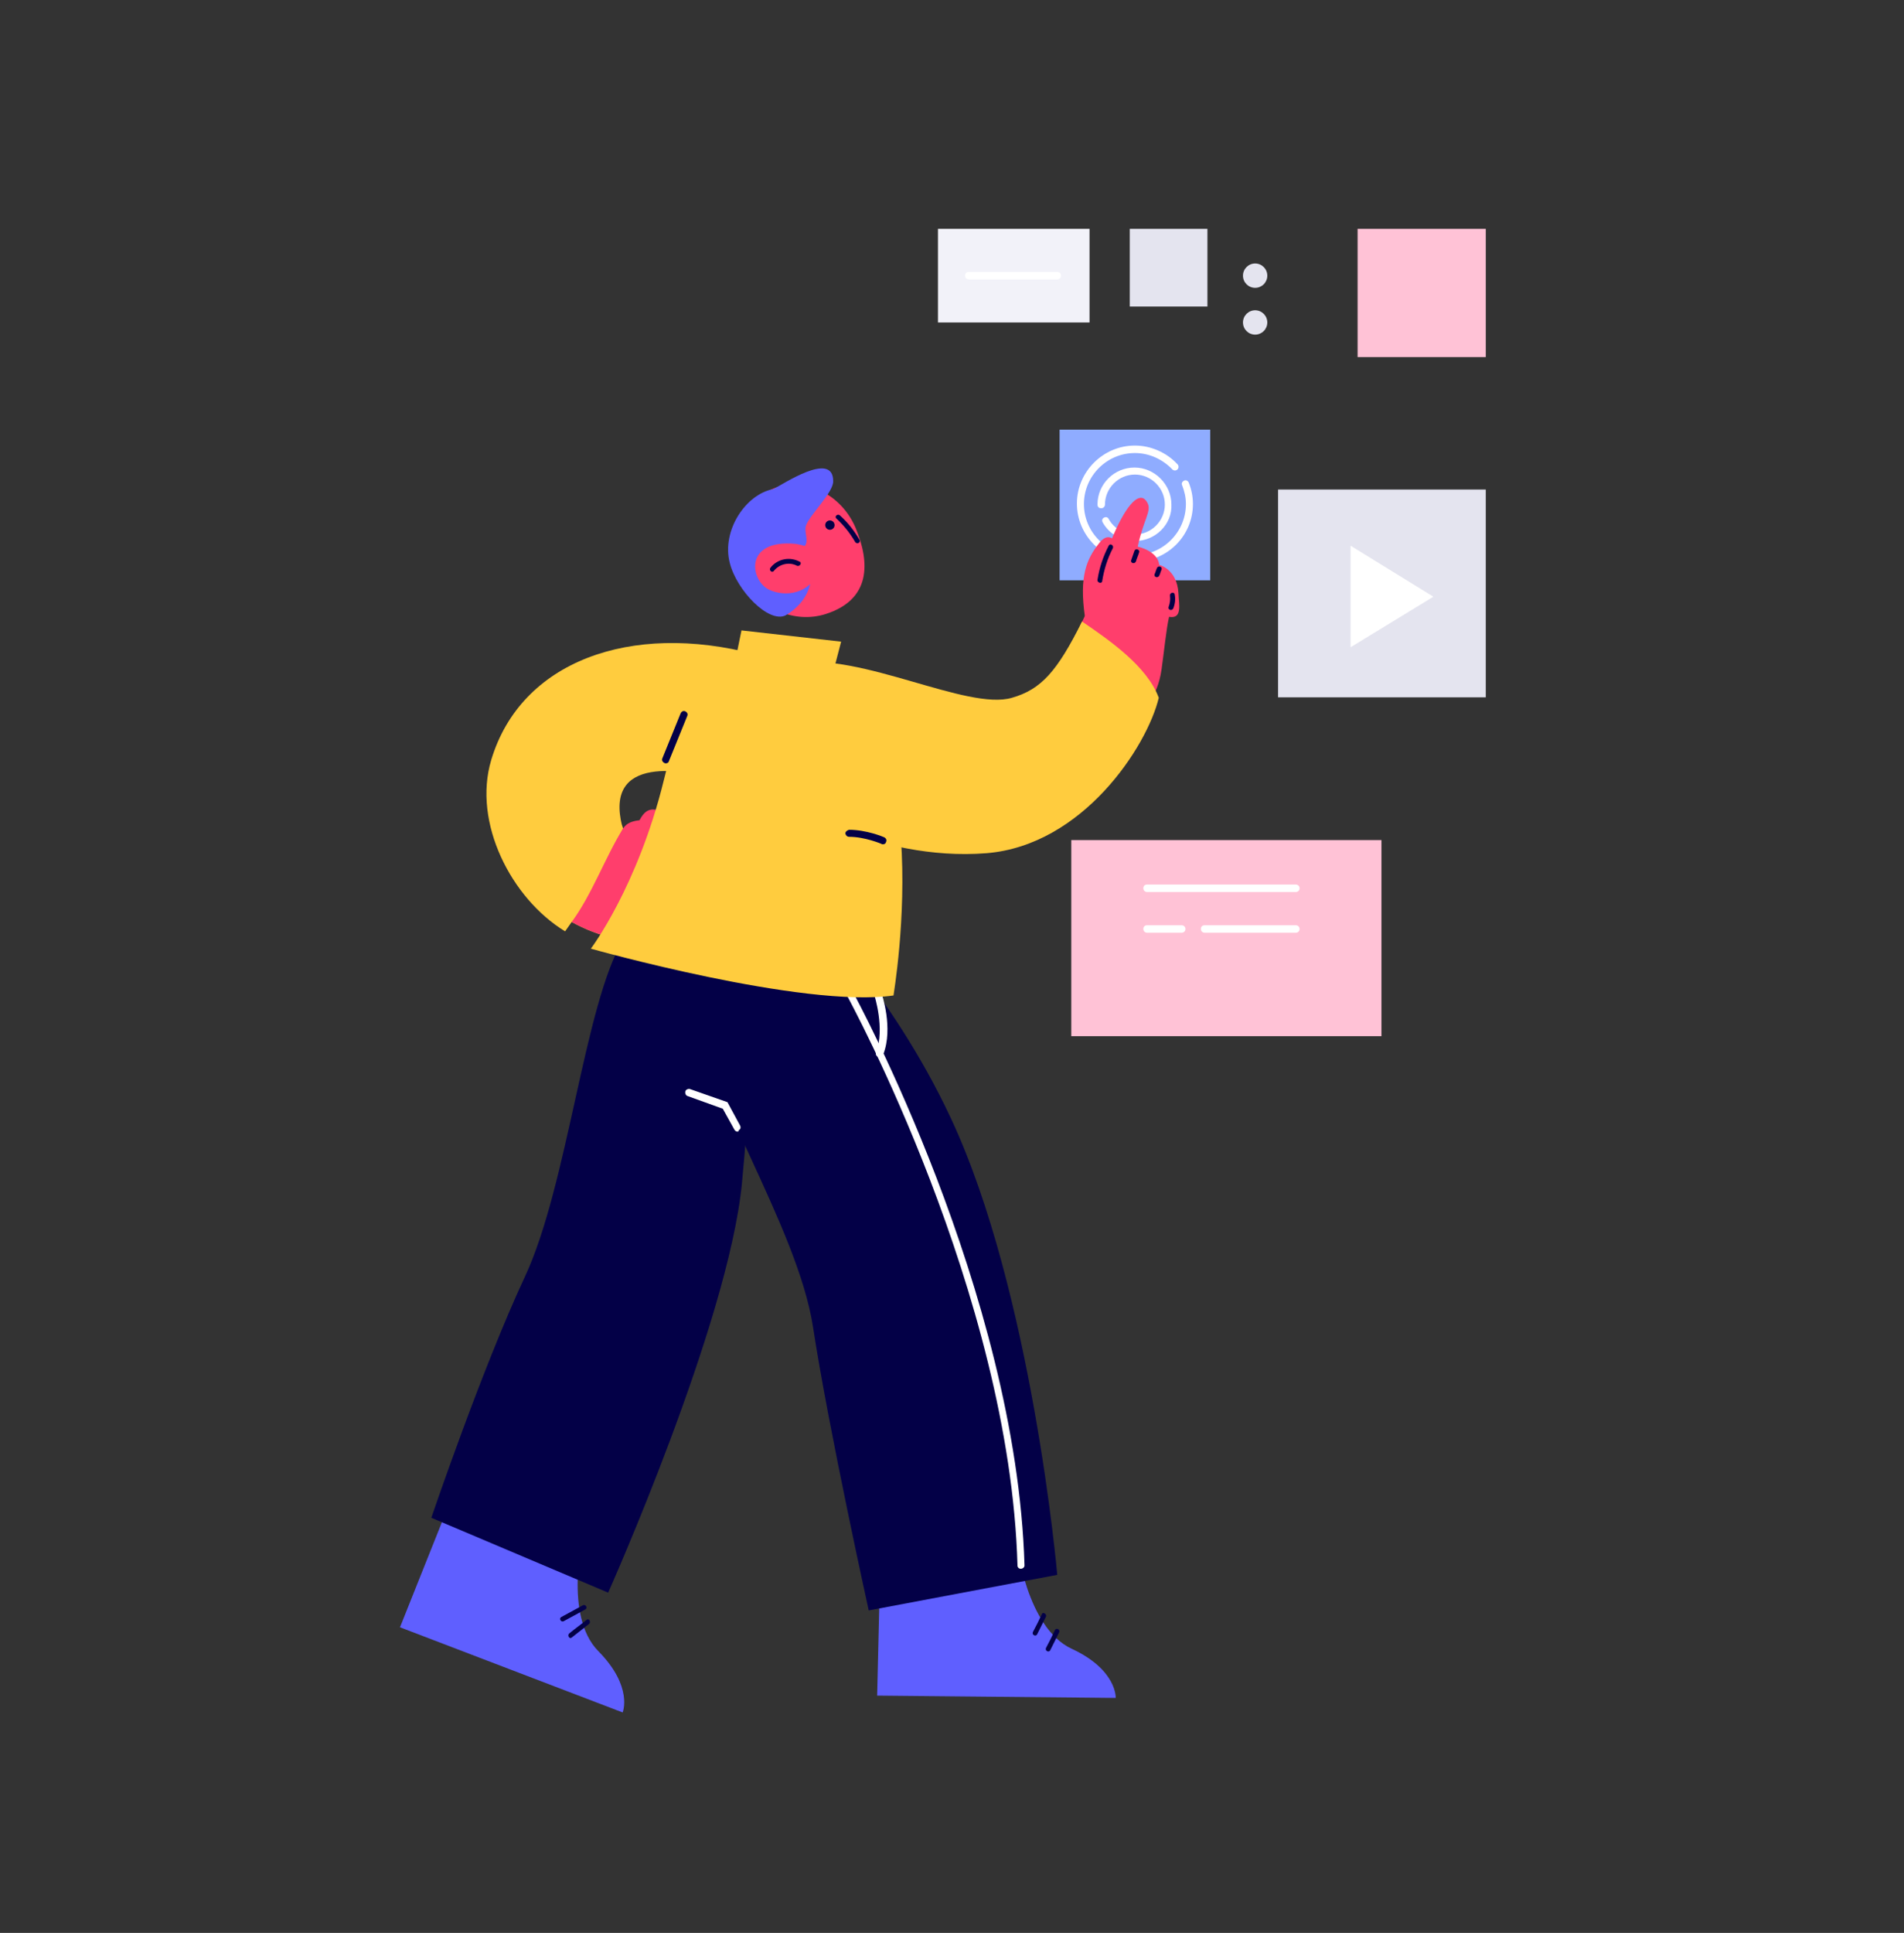 <?xml version="1.0" encoding="utf-8"?>
<!-- Generator: Adobe Illustrator 21.0.2, SVG Export Plug-In . SVG Version: 6.00 Build 0)  -->
<svg version="1.1" id="Слой_1" xmlns="http://www.w3.org/2000/svg" xmlns:xlink="http://www.w3.org/1999/xlink" x="0px" y="0px"
	 viewBox="0 0 407 413" style="enable-background:new 0 0 407 413;" xml:space="preserve">
<rect x="0" y="0" width="407" height="413" fill="#333333" stroke="none"/>
<style type="text/css">
	.st0{fill:#5F5FFF;}
	.st1{fill:#030047;}
	.st2{fill:#FFFFFF;}
	.st3{fill:#8FACFF;}
	.st4{fill:#FF3E6C;}
	.st5{fill:#FFCC3E;}
	.st6{fill:#FFC2D6;}
	.st7{fill:#E4E4EF;}
	.st8{fill:#F2F2F9;}
</style>
<g id="_x32_">
	<g id="Bottom_37_">
		<g>
			<path class="st0" d="M188.2,332.9l-0.7,29.4l51,0.5c0,0,0.3-6-9.4-10.5c-9.7-4.5-11.7-22.3-11.7-22.3L188.2,332.9z"/>
		</g>
		<g>
			<path class="st0" d="M96.4,320.4l-10.9,27.3l47.6,18.2c0,0,2.3-5.5-5.2-13.1c-7.5-7.6-3.2-25-3.2-25L96.4,320.4z"/>
		</g>
		<g>
			<path class="st1" d="M133.2,200.8c-8.3,13.8-11.8,52.3-21,72s-20,51.5-20,51.5l37.8,16c0,0,25.7-57.5,28.6-87.5
				c2.9-30,2.2-56,2.2-56L133.2,200.8z"/>
		</g>
		<g>
			<path class="st1" d="M149.2,215.8c0.8,16,21.3,46.2,24.6,67.8c3.3,21.6,11.9,60.5,11.9,60.5l40.3-7.6c0,0-5.3-60.4-22.8-97.7
				c-12.8-27.3-31.2-45.4-31.2-45.4L149.2,215.8z"/>
		</g>
		<g>
			<path class="st2" d="M157.7,241.8c-0.3,0-0.5-0.1-0.7-0.4l-2.5-4.5l-7.5-2.7c-0.4-0.1-0.6-0.6-0.5-1s0.6-0.6,1-0.5l8,2.8l2.7,5
				c0.2,0.4,0.1,0.8-0.3,1C157.9,241.7,157.8,241.8,157.7,241.8z"/>
		</g>
		<g>
			<path class="st1" d="M124.6,343c-1.5,0.8-3.1,1.7-4.6,2.5c-0.6,0.3-0.1,1.2,0.5,0.9c1.5-0.8,3.1-1.7,4.6-2.5
				C125.7,343.6,125.2,342.7,124.6,343z"/>
		</g>
		<g>
			<path class="st1" d="M125.4,346.1c-1.2,1-2.5,1.9-3.7,2.9c-0.5,0.4,0,1.3,0.5,0.9l3.7-2.9C126.4,346.6,125.9,345.7,125.4,346.1z"
				/>
		</g>
		<g>
			<path class="st1" d="M222.7,344.9c-0.6,1.3-1.2,2.5-1.9,3.8c-0.3,0.6,0.6,1.1,0.9,0.5l1.9-3.8
				C223.8,344.9,222.9,344.3,222.7,344.9z"/>
		</g>
		<g>
			<path class="st1" d="M225.5,348.3c-0.6,1.3-1.2,2.5-1.9,3.8c-0.3,0.6,0.6,1.1,0.9,0.5l1.9-3.8
				C226.7,348.2,225.8,347.7,225.5,348.3z"/>
		</g>
		<g>
			<path class="st2" d="M218.2,335.2c-0.4,0-0.7-0.3-0.7-0.7c-1.6-58-36.1-121.1-36.4-121.7c-0.2-0.4-0.1-0.8,0.3-1
				c0.4-0.2,0.8-0.1,1,0.3c0.3,0.6,34.9,64,36.6,122.4C219,334.9,218.6,335.2,218.2,335.2C218.2,335.2,218.2,335.2,218.2,335.2z"/>
		</g>
		<g>
			<path class="st2" d="M188,225.8c-0.1,0-0.2,0-0.3,0c-0.4-0.1-0.6-0.6-0.4-1c1.9-5.1-0.4-12.1-0.4-12.2c-0.1-0.4,0.1-0.8,0.5-1
				c0.4-0.1,0.8,0.1,1,0.5c0.1,0.3,2.6,7.6,0.4,13.2C188.6,225.6,188.3,225.8,188,225.8z"/>
		</g>
	</g>
	<g id="Top_36_">
		<g id="Button_4_">
			<g>
				<rect x="226.5" y="91.8" class="st3" width="32.2" height="32.2"/>
			</g>
			<g>
				<path class="st2" d="M242.6,115.6c-2.9,0-5.5-1.5-6.9-4c-0.2-0.4-0.1-0.8,0.3-1c0.4-0.2,0.8-0.1,1,0.3c1.1,2,3.3,3.3,5.6,3.3
					c3.5,0,6.4-2.9,6.4-6.4c0-3.5-2.9-6.4-6.4-6.4s-6.4,2.9-6.4,6.4c0,0.4-0.3,0.8-0.8,0.8s-0.8-0.3-0.8-0.8c0-4.4,3.6-7.9,7.9-7.9
					s7.9,3.6,7.9,7.9C250.6,112,247,115.6,242.6,115.6z"/>
			</g>
			<g>
				<path class="st2" d="M242.6,120c-6.8,0-12.4-5.6-12.4-12.4c0-6.8,5.6-12.4,12.4-12.4c3.4,0,6.8,1.5,9.1,4c0.3,0.3,0.3,0.8,0,1.1
					c-0.3,0.3-0.8,0.3-1.1,0c-2.1-2.2-5-3.5-8-3.5c-6,0-10.9,4.9-10.9,10.9c0,6,4.9,10.9,10.9,10.9c6,0,10.9-4.9,10.9-10.9
					c0-1.4-0.3-2.7-0.8-4c-0.2-0.4,0-0.8,0.4-1c0.4-0.2,0.8,0,1,0.4c0.6,1.5,0.9,3,0.9,4.6C255,114.5,249.5,120,242.6,120z"/>
			</g>
		</g>
		<g id="Hand_2_55_">
			<g>
				<path class="st4" d="M134.9,179.6c2.2-5.8,3-7.9,7.4-5.9c4.4,2-4.7,12.3-4.7,12.3L134.9,179.6z"/>
			</g>
			<g>
				<path class="st5" d="M105,162.4c-4,13.4,4.3,29.6,15.8,36.6l1.4-2c2.9,1.6,6,2.8,9.2,3.5c3.4-5.8,7.3-11.2,10.9-16.9
					c-4.6-1.8-8.7-3.2-9.6-8.4c-2.6-14,14-11,25-7.7c2.7-10.8,3.7-27.7,3.7-27.7C134.8,132.8,111.3,141.3,105,162.4z"/>
			</g>
			<g>
				<path class="st4" d="M133.2,177c-3.8,6.1-6.7,14.2-11,20c2.9,1.6,6,2.8,9.2,3.5c3.4-5.8,7.3-11.2,10.9-16.9
					C139.4,182.4,135.1,178.9,133.2,177z"/>
			</g>
			<g>
				<path class="st4" d="M138.1,175.2c-3.5,0-5,1-5.5,3.4s2.3,4.8,2.3,4.8L138.1,175.2z"/>
			</g>
		</g>
		<g id="Head_57_">
			<g>
				<path class="st4" d="M182.9,112.8c3.1,7.4,3.3,15.3-6.4,18.4c-6.6,2.1-14.5-1-17.6-8.4c-3.1-7.4-0.2-15.6,6.4-18.4
					C171.9,101.7,179.8,105.5,182.9,112.8z"/>
			</g>
			<g>
				<circle class="st1" cx="177.4" cy="112.2" r="1"/>
			</g>
			<g>
				<path class="st0" d="M178.1,102.8c0-6.6-10.9,0.8-12.8,1.7l0,0c-5.9,1.1-11.1,8.9-9.3,15.8c1.5,5.9,8.3,12.9,11.9,11.2
					c5.9-3.5,6.8-9.3,4.1-14.8c1-1.2-0.2-3,0.3-4.4C173,110.1,178.2,105.2,178.1,102.8z"/>
			</g>
			<g>
				<path class="st4" d="M170,116.2c-11-1-9.7,7.8-5.6,9.8c3.4,1.6,8.6,1,10.7-4C177.1,117,170,116.2,170,116.2z"/>
			</g>
			<g>
				<path class="st1" d="M170.9,120c-2.1-1.1-4.7-0.6-6.2,1.3c-0.4,0.5,0.3,1.2,0.7,0.7c1.2-1.5,3.3-2,5-1.1
					C171,121.1,171.5,120.2,170.9,120z"/>
			</g>
			<g>
				<path class="st1" d="M183.7,115.3c-1.1-1.9-2.5-3.7-4.2-5.2c-0.5-0.4-1.2,0.3-0.7,0.7c1.6,1.5,2.9,3.1,4,5
					C183.2,116.4,184.1,115.9,183.7,115.3z"/>
			</g>
		</g>
		<g id="Body_45_">
			<g>
				<path class="st5" d="M169.4,139.9c-15.6-3.4-21.9,4-27.5,26.8c-5.6,22.8-15.6,36-15.6,36s45.4,12.8,64.7,10
					C190.9,212.8,202.5,147.1,169.4,139.9z"/>
			</g>
			<g>
				<polygon class="st5" points="156.9,142.5 158.5,134.7 179.8,137.1 177.3,146.7 				"/>
			</g>
			<g>
				<path class="st1" d="M142.3,163.1c-0.1,0-0.2,0-0.3-0.1c-0.4-0.2-0.6-0.6-0.4-1l3.9-9.6c0.2-0.4,0.6-0.6,1-0.4
					c0.4,0.2,0.6,0.6,0.4,1l-3.9,9.6C142.9,163,142.6,163.1,142.3,163.1z"/>
			</g>
		</g>
		<g id="Hand_38_">
			<g>
				<path class="st4" d="M230.9,133.6c2.9-5.1,4.3-13.3,7.7-20.6c2.9-6.2,5.4-8.1,6.7-5.5c0.9,1.7-0.9,3.6-2.1,9.3
					c0,0,4.3,0.9,4.6,3.9c0,0,3.8,0.9,4.1,6c0.1,2.5,0.9,5.6-2,5.1c-0.6,2.6-1.1,7.7-1.6,11.2c-0.9,6.3-3.9,8.2-3.9,8.2L230.9,133.6
					z"/>
			</g>
			<g>
				<path class="st5" d="M231.3,132.8c-5.3,10.6-8.7,14.5-15,16.3c-9.5,2.8-32.2-9.7-46.4-7.4l-3.4,29.1c0,0,20.6,13.4,44.4,11.5
					c20.6-1.7,34.3-22.8,36.8-33.2C245.2,142.3,237,136.7,231.3,132.8z"/>
			</g>
			<g>
				<path class="st1" d="M188.7,180.4c-0.1,0-0.2,0-0.3-0.1c0,0-3.5-1.5-6.9-1.5c0,0,0,0,0,0c-0.4,0-0.7-0.3-0.8-0.7
					c0-0.4,0.4-0.7,0.8-0.8c3.7,0,7.3,1.5,7.5,1.6c0.4,0.2,0.6,0.6,0.4,1C189.3,180.3,189,180.4,188.7,180.4z"/>
			</g>
			<g>
				<path class="st1" d="M242.5,117.7l-0.7,2c-0.2,0.6,0.7,0.9,1,0.3c0.2-0.7,0.5-1.3,0.7-2C243.7,117.4,242.7,117.1,242.5,117.7z"
					/>
			</g>
			<g>
				<path class="st1" d="M251.1,127c-0.1-0.6-1.1-0.4-1,0.3c0.1,0.8,0,1.6-0.3,2.4c-0.2,0.6,0.7,0.9,1,0.3
					C251.2,129,251.3,128,251.1,127z"/>
			</g>
			<g>
				<path class="st1" d="M247.3,121.4c-0.2,0.4-0.3,0.9-0.5,1.3c-0.2,0.6,0.7,0.9,1,0.3c0.2-0.4,0.3-0.9,0.5-1.3
					C248.5,121,247.5,120.8,247.3,121.4z"/>
			</g>
			<g>
				<path class="st4" d="M231.9,131.7c-1.2-8.5,0.3-12.2,3.1-15.7c2.8-3.5,4.5,1.7,4.5,1.7L231.9,131.7z"/>
			</g>
			<g>
				<path class="st1" d="M237,116.6c-1.2,2.3-2,4.7-2.4,7.3c-0.1,0.6,0.9,0.9,1,0.3c0.4-2.5,1.1-4.8,2.3-7.1
					C238.1,116.5,237.3,116,237,116.6z"/>
			</g>
		</g>
	</g>
	<g id="Background_33_">
		<g>
			<rect x="229" y="179.5" class="st6" width="66.3" height="41.9"/>
		</g>
		<g>
			<rect x="241.5" y="48.9" class="st7" width="16.6" height="16.6"/>
		</g>
		<g>
			<rect x="290.2" y="48.9" class="st6" width="27.4" height="27.4"/>
		</g>
		<g>
			<rect x="273.2" y="104.6" class="st7" width="44.4" height="44.4"/>
		</g>
		<g>
			<rect x="200.5" y="48.9" class="st8" width="32.4" height="20"/>
		</g>
		<g>
			<path class="st2" d="M226,59.7h-18.9c-0.4,0-0.8-0.3-0.8-0.8s0.3-0.8,0.8-0.8H226c0.4,0,0.8,0.3,0.8,0.8S226.4,59.7,226,59.7z"/>
		</g>
		<g>
			<circle class="st7" cx="268.3" cy="58.9" r="2.6"/>
		</g>
		<g>
			<circle class="st7" cx="268.3" cy="68.9" r="2.6"/>
		</g>
		<g>
			<path class="st2" d="M277,190.6h-31.8c-0.4,0-0.8-0.3-0.8-0.8s0.3-0.8,0.8-0.8H277c0.4,0,0.8,0.3,0.8,0.8S277.4,190.6,277,190.6z
				"/>
		</g>
		<g>
			<path class="st2" d="M277,199.3h-19.5c-0.4,0-0.8-0.3-0.8-0.8s0.3-0.8,0.8-0.8H277c0.4,0,0.8,0.3,0.8,0.8S277.4,199.3,277,199.3z
				"/>
		</g>
		<g>
			<path class="st2" d="M252.6,199.3h-7.4c-0.4,0-0.8-0.3-0.8-0.8s0.3-0.8,0.8-0.8h7.4c0.4,0,0.8,0.3,0.8,0.8S253,199.3,252.6,199.3
				z"/>
		</g>
		<g>
			<polygon class="st2" points="288.7,116.6 288.7,138.3 306.4,127.5 			"/>
		</g>
	</g>
</g>
</svg>
